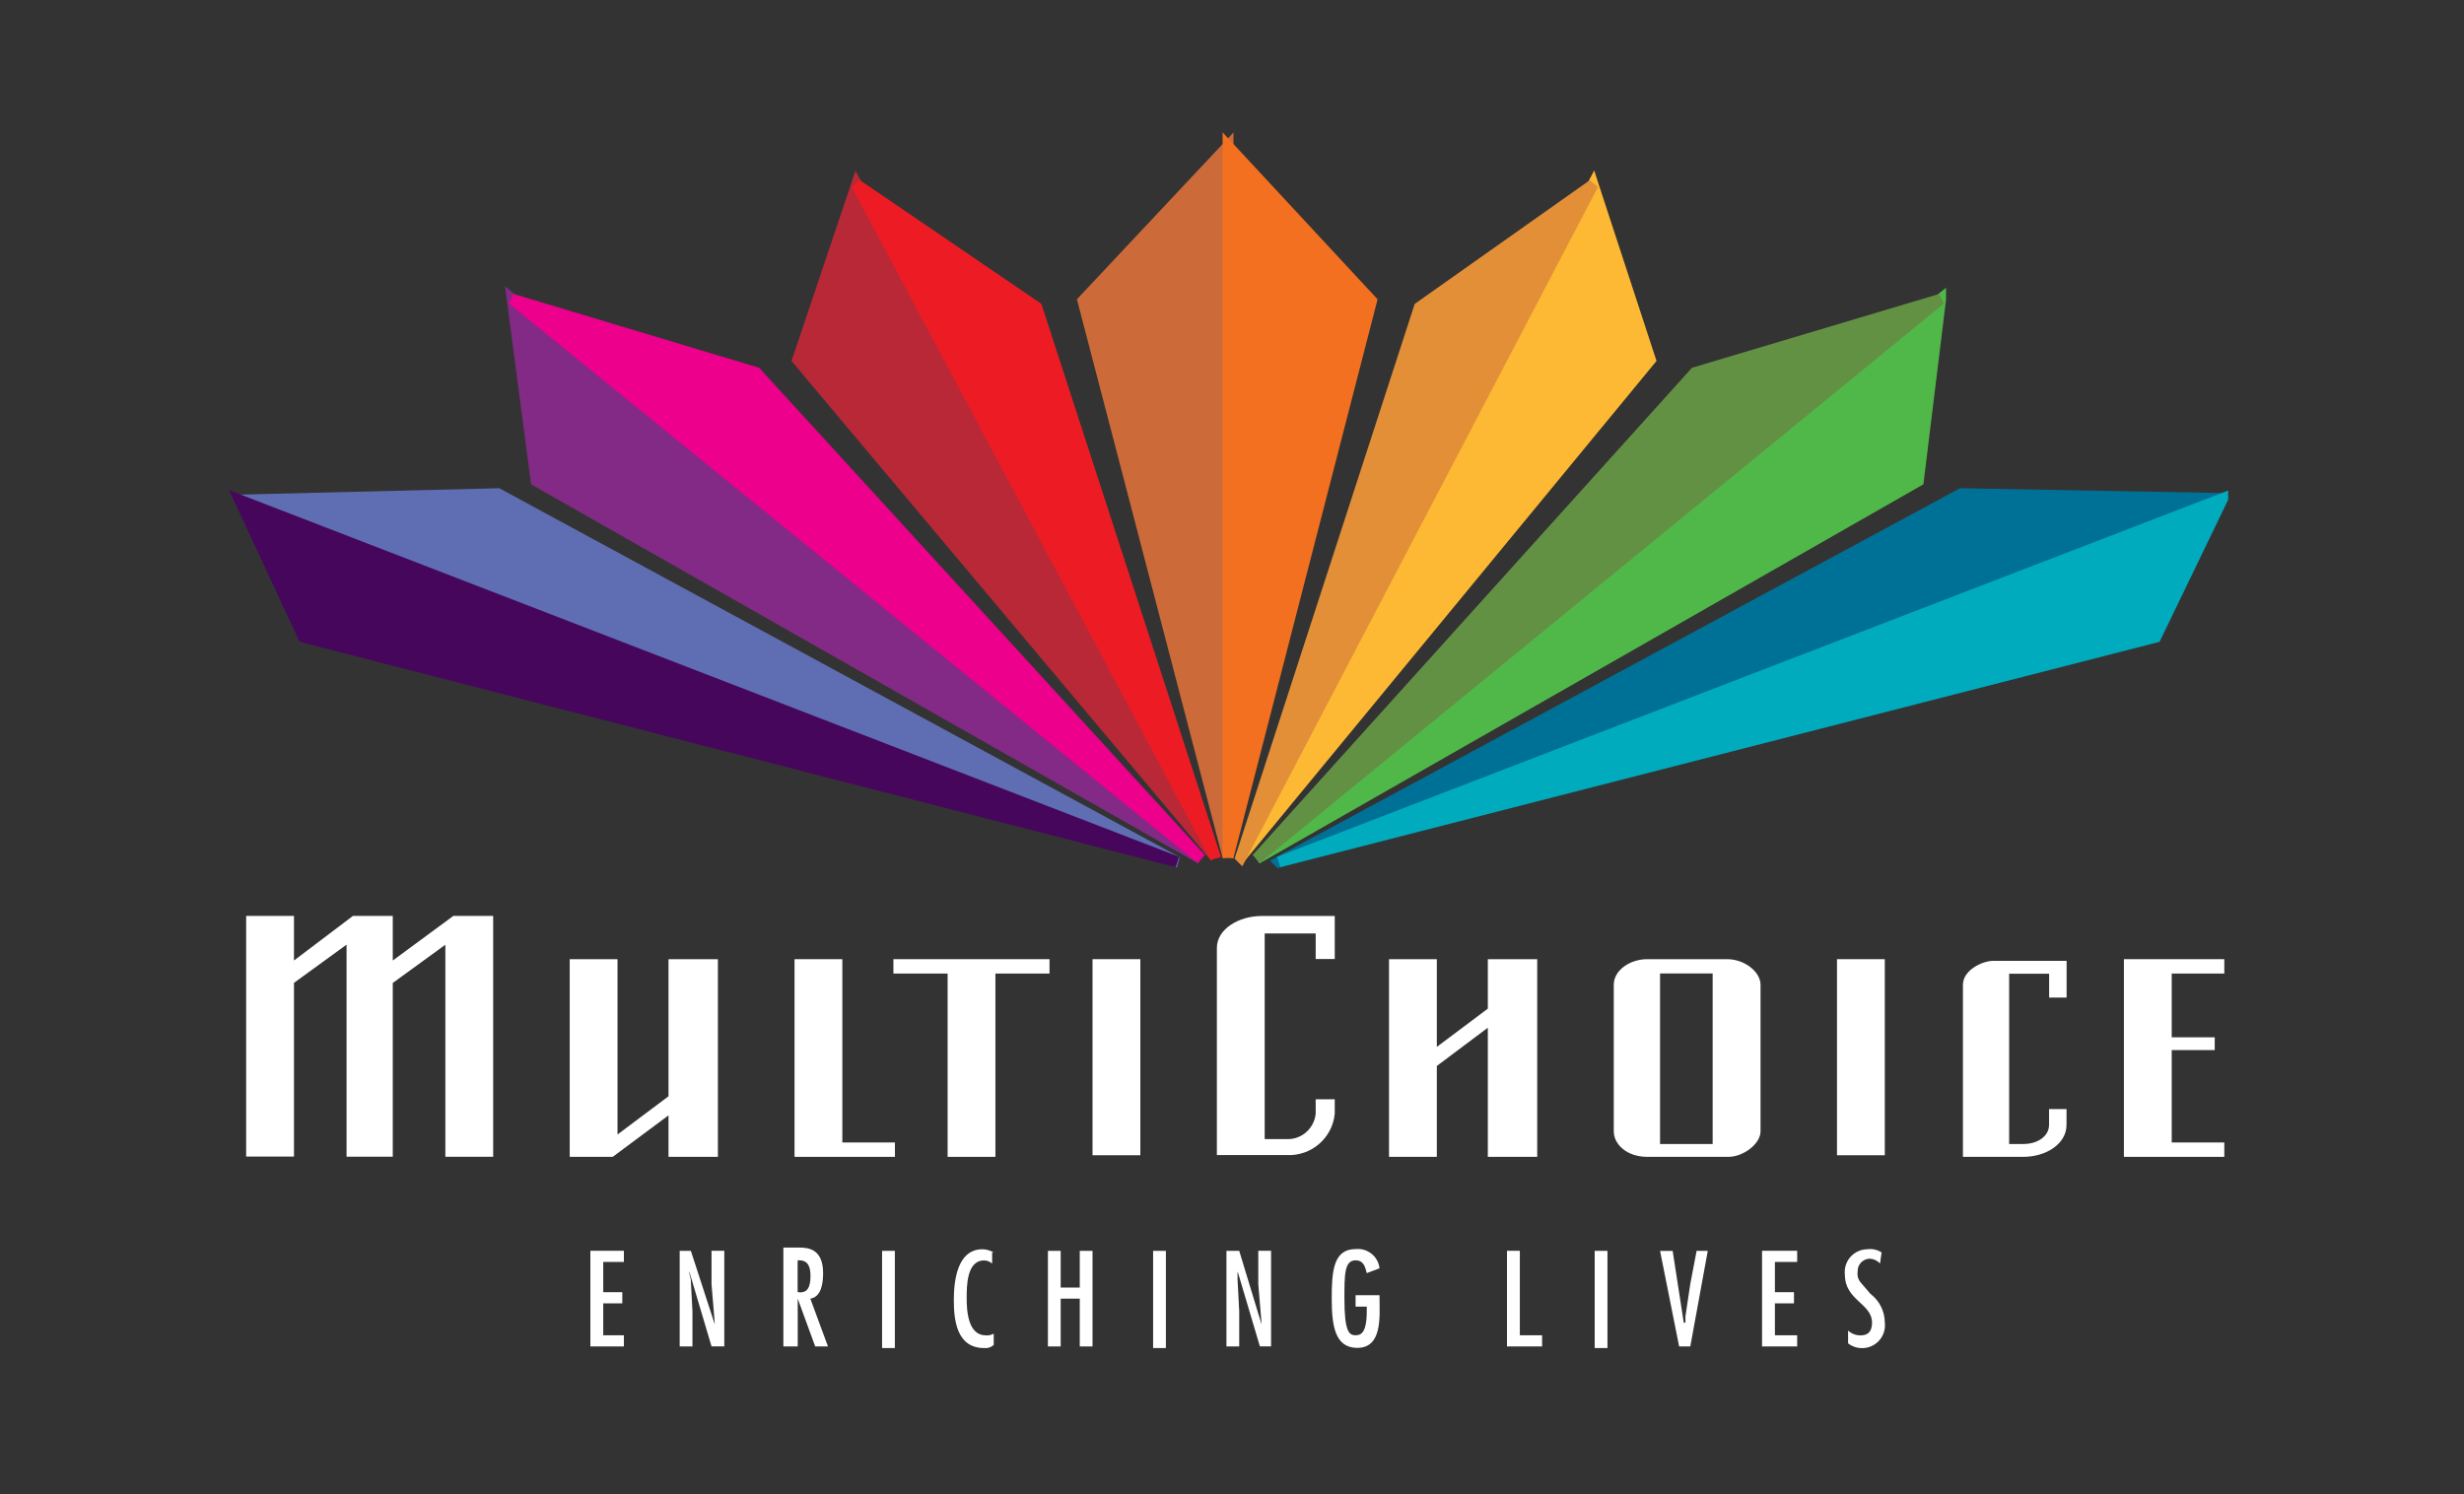 <?xml version="1.0" encoding="UTF-8"?>
<svg id="Layer_1" xmlns="http://www.w3.org/2000/svg" version="1.1" viewBox="0 0 293.28 177.89">
  <rect x="0" y="0" width="293.28" height="177.89" fill="#333333" stroke="none"/>
  <!-- Generator: Adobe Illustrator 29.5.1, SVG Export Plug-In . SVG Version: 2.1.0 Build 141)  -->
  <defs>
    <style>
      .st0 {
        stroke: #cc6b39;
      }

      .st0, .st1, .st2, .st3, .st4, .st5, .st6, .st7, .st8, .st9, .st10, .st11, .st12, .st13 {
        fill: none;
        stroke-miterlimit: 3.86;
        stroke-width: 1.3px;
      }

      .st1 {
        stroke: #46065c;
      }

      .st14 {
        fill: #822a85;
      }

      .st14, .st15, .st16, .st17, .st18, .st19, .st20, .st21, .st22, .st23, .st24, .st25, .st26, .st27, .st28 {
        fill-rule: evenodd;
      }

      .st2 {
        stroke: #ed1c24;
      }

      .st29, .st16 {
        fill: #fff;
      }

      .st3 {
        stroke: #00abbd;
      }

      .st15 {
        fill: #b82837;
      }

      .st4 {
        stroke: #b82837;
      }

      .st17 {
        fill: #00abbd;
      }

      .st18 {
        fill: #007196;
      }

      .st19 {
        fill: #46065c;
      }

      .st20 {
        fill: #ec008c;
      }

      .st21 {
        fill: #5f6db3;
      }

      .st5 {
        stroke: #639144;
      }

      .st6 {
        stroke: #fdb933;
      }

      .st22 {
        fill: #639144;
      }

      .st23 {
        fill: #f37021;
      }

      .st7 {
        stroke: #f37021;
      }

      .st24 {
        fill: #50b848;
      }

      .st8 {
        stroke: #50b848;
      }

      .st9 {
        stroke: #5f6db3;
      }

      .st25 {
        fill: #cc6b39;
      }

      .st10 {
        stroke: #ec008c;
      }

      .st11 {
        stroke: #007196;
      }

      .st26 {
        fill: #e28f38;
      }

      .st27 {
        fill: #fdb933;
      }

      .st28 {
        fill: #ed1c24;
      }

      .st12 {
        stroke: #e28f38;
      }

      .st13 {
        stroke: #822a85;
      }
    </style>
  </defs>
  <g id="Multichoice">
    <g id="svg20989">
      <g>
        <path class="st16" d="M85.45,114.18h-5.88v16.32l-6.07,4.55v-20.87h-5.69v23.53h5.12l6.64-4.94v4.94h5.88v-23.53Z"/>
        <path class="st16" d="M100.26,114.18h-5.69v23.53h11.95v-1.71h-6.26v-21.82h0Z"/>
        <path class="st16" d="M58.7,137.7h-5.69v-25.24l-6.26,4.55v20.68h-5.5v-25.24l-6.26,4.55v20.68h-5.69v-28.65h5.69v5.31l7.02-5.31h4.74v5.31l7.21-5.31h4.74v28.66Z"/>
        <path class="st29" d="M130.04,114.18h5.69v23.34h-5.69v-23.34Z"/>
        <path class="st16" d="M106.33,114.18h18.59v1.71h-6.44v21.82h-5.69v-21.82h-6.45v-1.71h0Z"/>
        <path class="st16" d="M144.84,112.84c0-2.27,2.65-3.8,5.31-3.8h8.72v5.12h-2.27v-3.04h-6.07v24.48h2.65c1.76.05,3.25-1.28,3.42-3.03v-1.71h2.27v1.71c-.28,2.9-2.78,5.06-5.69,4.93h-8.34v-24.67h0Z"/>
        <path class="st16" d="M165.33,114.18h5.69v10.44l6.07-4.55v-5.89h5.88v23.53h-5.88v-15.37l-6.07,4.55v10.82h-5.69v-23.53Z"/>
        <path class="st29" d="M218.65,114.18h5.69v23.34h-5.69v-23.34h0Z"/>
        <path class="st16" d="M239.14,115.88v20.3h1.71c1.71,0,3.04-.95,3.04-2.27v-1.89h2.08v1.89c0,2.27-2.46,3.8-5.12,3.8h-7.21v-20.49c0-1.71,2.27-2.84,3.61-2.84h8.73v4.37h-2.08v-2.84h-4.74v-.02Z"/>
        <path class="st16" d="M252.8,114.18h11.95v1.71h-6.26v7.59h5.12v1.52h-5.12v11h6.26v1.71h-11.95v-23.53h0Z"/>
        <path class="st16" d="M197.59,115.88h6.26v20.3h-6.26v-20.3ZM205.56,114.18h-9.49c-2.08,0-3.99,1.33-3.99,3.04v17.45c0,1.52,1.52,3.04,3.99,3.04h9.68c1.71,0,3.8-1.52,3.8-3.04v-17.45c0-1.52-1.89-3.04-3.98-3.04h0Z"/>
        <path class="st25" d="M146.17,17.41l-17.27,18.4,17.27,66.22V17.41Z"/>
        <path class="st0" d="M146.17,17.41l-17.27,18.4,17.27,66.22V17.41Z"/>
        <path class="st14" d="M60.97,35.62l2.84,21.63,79.12,44.97L60.97,35.62Z"/>
        <path class="st13" d="M60.97,35.62l2.84,21.63,79.12,44.97L60.97,35.62Z"/>
        <path class="st20" d="M142.94,102.22l-52.94-57.87-29.03-8.73,81.97,66.6Z"/>
        <path class="st10" d="M142.94,102.22l-52.94-57.87-29.03-8.73,81.97,66.6Z"/>
        <path class="st21" d="M140.1,102.6L59.27,58.77l-30.74.76,111.56,43.07h0Z"/>
        <path class="st9" d="M140.1,102.6L59.27,58.77l-30.74.76,111.56,43.07h0Z"/>
        <path class="st19" d="M28.53,59.53l7.59,16.32,103.98,26.75L28.53,59.53Z"/>
        <path class="st1" d="M28.53,59.53l7.59,16.32,103.98,26.75L28.53,59.53Z"/>
        <path class="st15" d="M101.96,21.96l-7.02,20.87,49.71,59.2L101.96,21.96Z"/>
        <path class="st4" d="M101.96,21.96l-7.02,20.87,49.71,59.2L101.96,21.96Z"/>
        <path class="st28" d="M144.65,102.03l-21.25-65.45-21.44-14.61,42.69,80.07h0Z"/>
        <path class="st2" d="M144.65,102.03l-21.25-65.45-21.44-14.61,42.69,80.07h0Z"/>
        <path class="st23" d="M146.17,17.41l17.08,18.4-17.08,66.22V17.41Z"/>
        <path class="st7" d="M146.17,17.41l17.08,18.4-17.08,66.22V17.41Z"/>
        <path class="st24" d="M230.98,35.62l-2.65,21.63-78.75,44.97s81.4-66.6,81.4-66.6Z"/>
        <path class="st8" d="M230.98,35.62l-2.65,21.63-78.75,44.97s81.4-66.6,81.4-66.6Z"/>
        <path class="st22" d="M149.58,102.22l52.17-57.87,29.23-8.73-81.4,66.6h0Z"/>
        <path class="st5" d="M149.58,102.22l52.17-57.87,29.23-8.73-81.4,66.6h0Z"/>
        <path class="st18" d="M152.24,102.6l81.21-43.83,31.12.57-112.33,43.26h0Z"/>
        <path class="st11" d="M152.24,102.6l81.21-43.83,31.12.57-112.33,43.26h0Z"/>
        <path class="st17" d="M264.56,59.34l-7.97,16.51-104.35,26.75,112.32-43.26h0Z"/>
        <path class="st3" d="M264.56,59.34l-7.97,16.51-104.35,26.75,112.32-43.26h0Z"/>
        <path class="st27" d="M189.61,21.96l6.83,20.87-48.76,59.2,41.93-80.07Z"/>
        <path class="st6" d="M189.61,21.96l6.83,20.87-48.76,59.2,41.93-80.07Z"/>
        <path class="st26" d="M147.69,102.03l21.25-65.45,20.68-14.61-41.92,80.07h0Z"/>
        <path class="st12" d="M147.69,102.03l21.25-65.45,20.68-14.61-41.92,80.07h0Z"/>
        <path class="st16" d="M70.27,148.9v11.38h3.99v-1.33h-2.46v-3.8h2.27v-1.33h-2.27v-3.6h2.46v-1.33h-3.99Z"/>
        <path class="st16" d="M82.04,151.55v-.2l2.65,8.92h1.52v-11.38h-1.52v3.99l.38,4.55v.2l-2.84-8.73h-1.33v11.38h1.52v-4.18l-.2-3.8-.18-.76h0Z"/>
        <path class="st16" d="M94.94,153.83v-3.8h.2c1.14,0,1.33.95,1.33,1.89,0,1.33-.39,2.08-1.52,1.89h0ZM93.43,160.28h1.52v-5.69l2.08,5.69h1.52l-2.1-5.69c1.33-.2,1.52-1.89,1.52-3.04,0-2.84-1.71-3.04-2.84-3.04h-1.89v11.76h.2Z"/>
        <path class="st29" d="M104.99,148.9h1.52v11.57h-1.52v-11.57Z"/>
        <path class="st16" d="M118.28,149.09c-.4-.23-.86-.37-1.33-.38-3.04,0-3.42,3.8-3.42,6.07,0,2.46.38,5.69,3.61,5.69.42.05.83-.08,1.14-.38v-1.33c-.29.16-.62.23-.95.2-2.08,0-2.27-2.84-2.27-4.37s0-4.55,2.08-4.55c.35,0,.69.14.95.38v-1.33h.19v-.02Z"/>
        <path class="st16" d="M124.73,148.9v11.38h1.52v-5.69h2.27v5.69h1.52v-11.38h-1.52v4.37h-2.27v-4.37h-1.52Z"/>
        <path class="st29" d="M137.25,148.9h1.52v11.57h-1.52v-11.57Z"/>
        <path class="st16" d="M147.31,151.55v-.2l2.65,8.92h1.33v-11.38h-1.52v3.99l.38,4.55v.2l-2.65-8.73h-1.52v11.38h1.52v-4.18l-.2-3.8v-.76h0Z"/>
        <path class="st16" d="M161.35,154.21v1.33h1.33v.57c0,2.65-.76,2.84-1.33,2.84-.76,0-1.33-.38-1.33-4.37,0-2.84,0-4.55,1.33-4.55.95,0,1.14.76,1.33,1.52l1.52-.57c-.15-1.41-1.42-2.43-2.83-2.29h-.02c-2.65,0-2.84,2.65-2.84,5.88s.38,5.88,3.04,5.88c3.04,0,2.65-3.8,2.65-6.07v-.2h-2.84v.02Z"/>
        <path class="st16" d="M179.37,148.9v11.38h4.18v-1.33h-2.65v-10.06h-1.52Z"/>
        <path class="st29" d="M189.81,148.9h1.52v11.57h-1.52v-11.57Z"/>
        <path class="st16" d="M197.59,148.9l2.27,11.38h1.33l2.08-11.38h-1.33l-.76,3.99-.57,3.8v.76h-.2l-1.32-8.54h-1.52Z"/>
        <path class="st16" d="M209.73,148.9v11.38h4.18v-1.33h-2.65v-3.8h2.27v-1.33h-2.27v-3.6h2.65v-1.33h-4.18Z"/>
        <path class="st16" d="M223.96,149.09c-.51-.33-1.11-.46-1.71-.38-1.49.02-2.69,1.24-2.68,2.73,0,.11,0,.2.02.31,0,3.04,3.23,3.42,3.23,5.69,0,.95-.38,1.52-1.33,1.52-.56.02-1.11-.19-1.52-.57v1.52c.49.39,1.09.58,1.71.57,1.49-.02,2.69-1.24,2.68-2.73,0-.11,0-.2-.02-.31,0-1.34-.64-2.61-1.71-3.42l-1.14-1.33c-.32-.36-.46-.85-.38-1.33-.03-.78.55-1.45,1.33-1.52.51-.02.99.2,1.33.57l.19-1.33h0Z"/>
      </g>
    </g>
  </g>
</svg>
